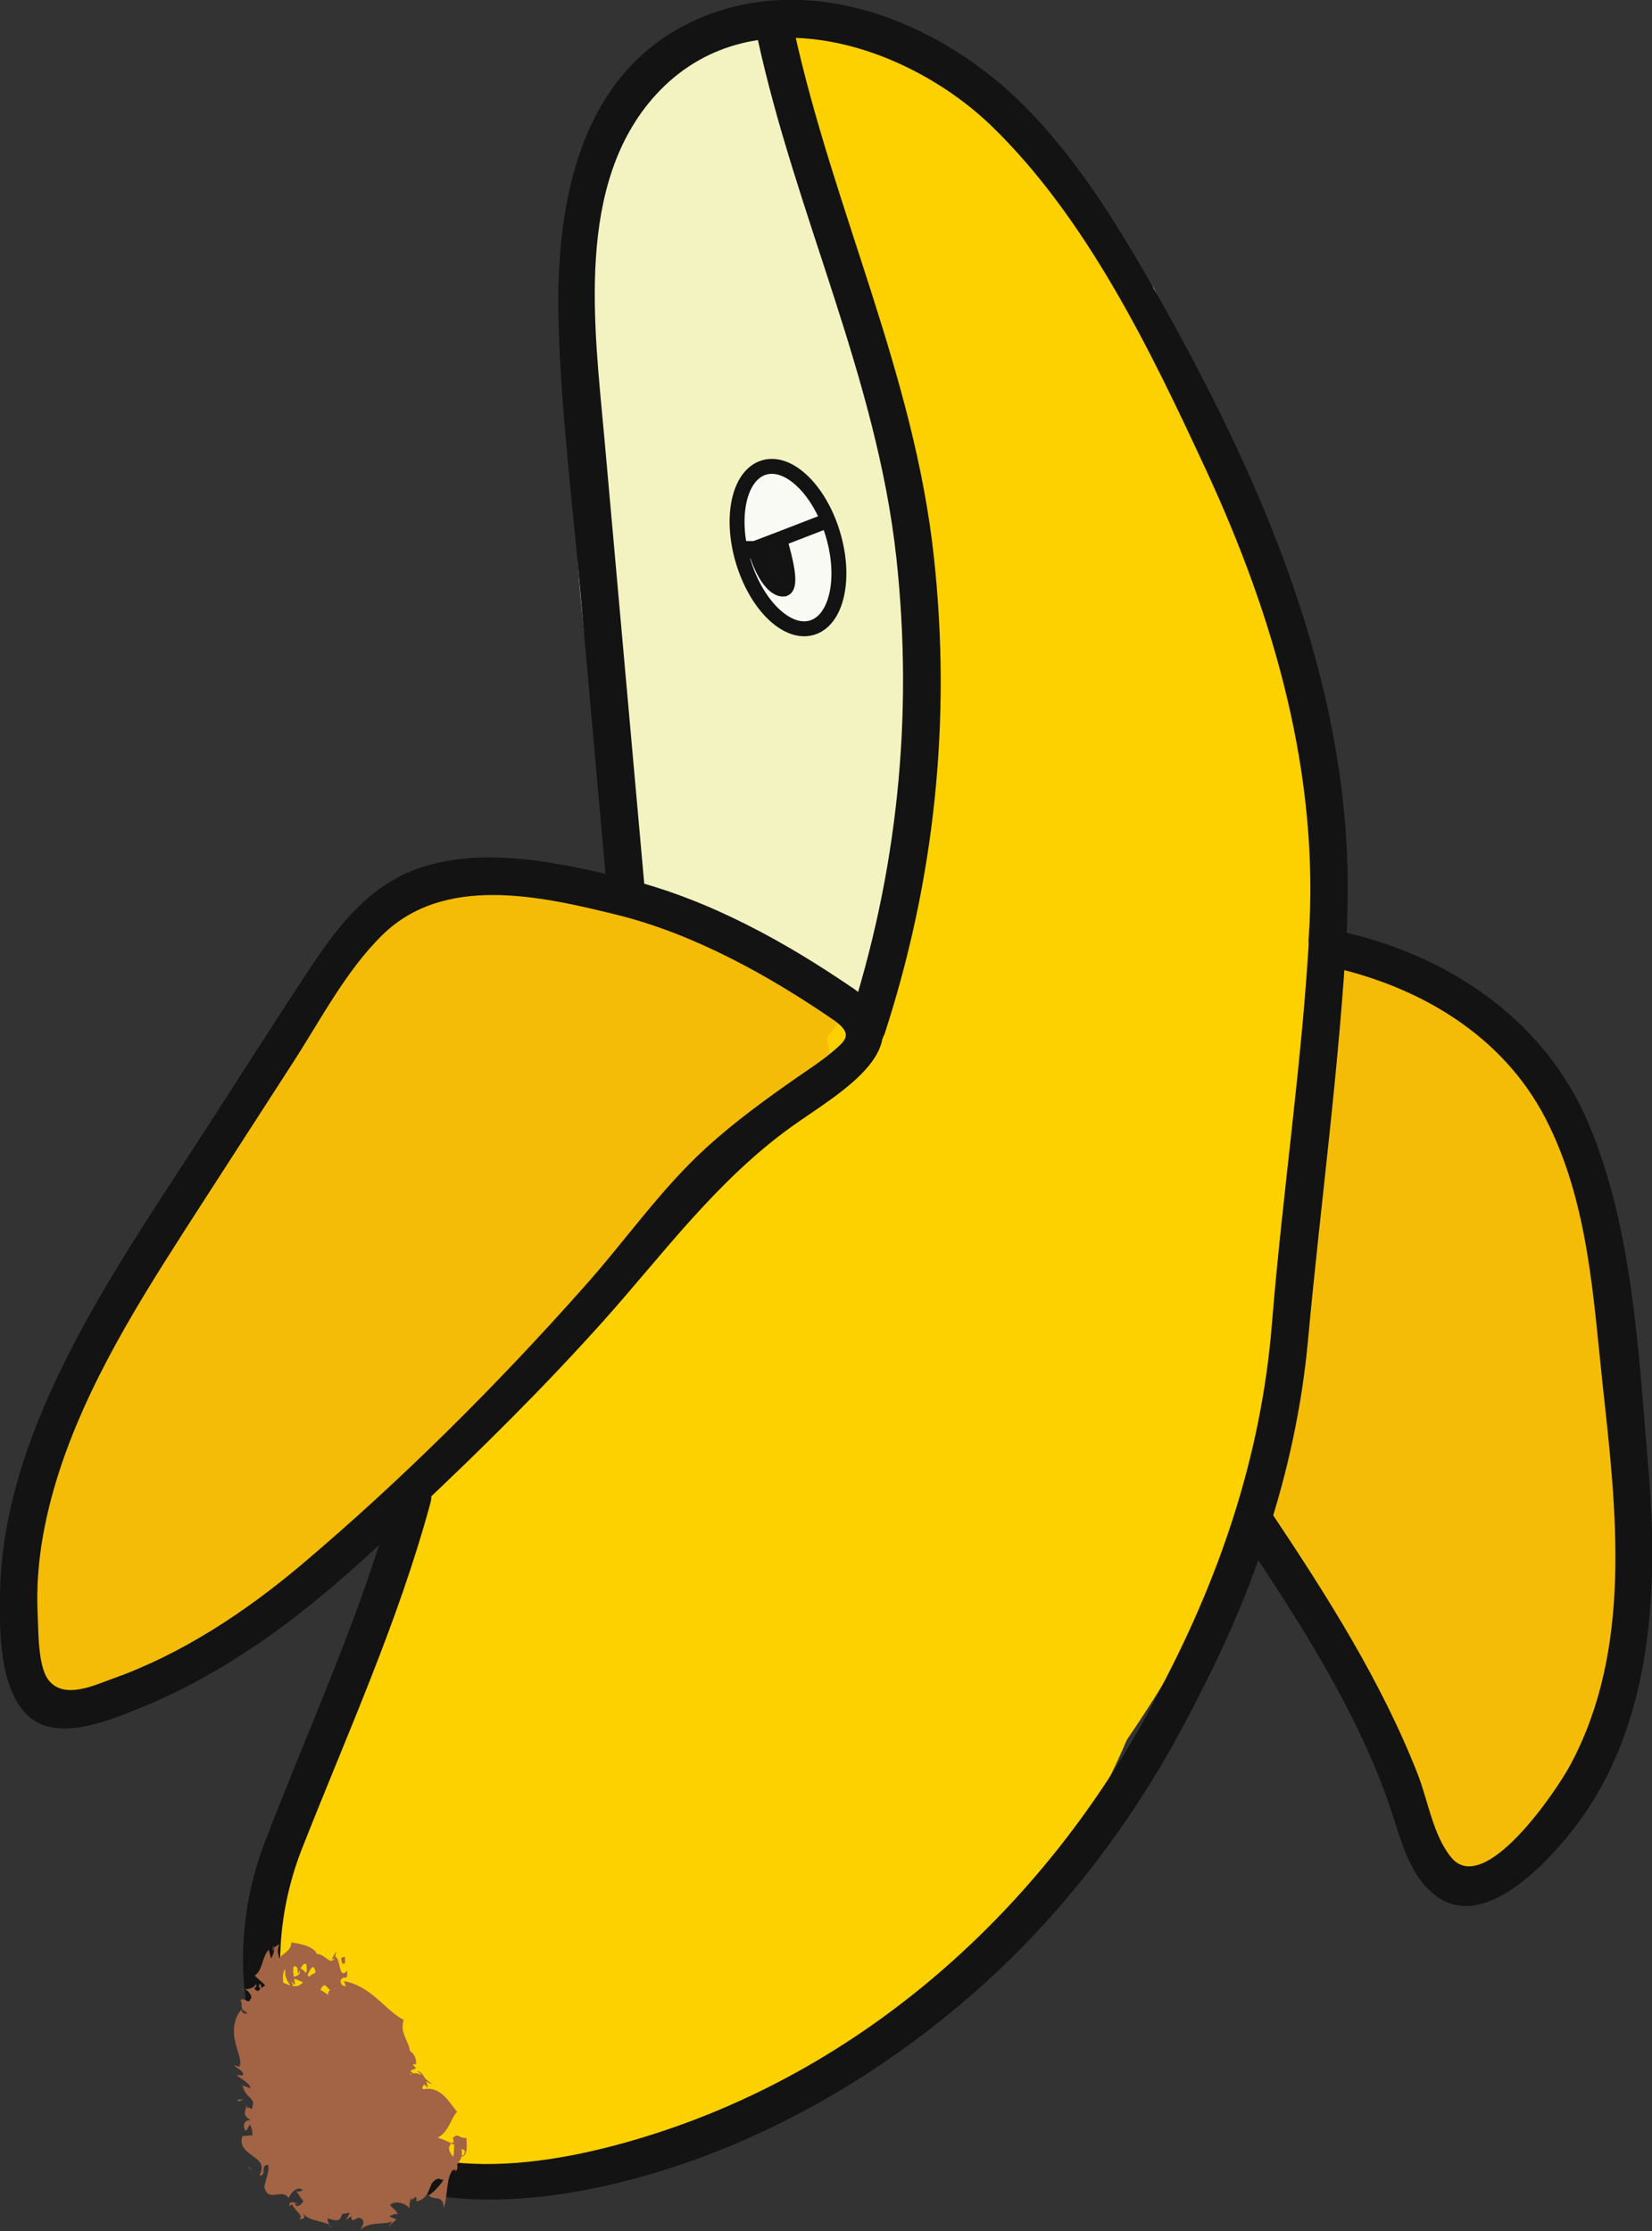 <?xml version="1.0" encoding="UTF-8"?>
<svg id="Layer_2" data-name="Layer 2" xmlns="http://www.w3.org/2000/svg" viewBox="0 0 55.33 74.72">
  <rect x="0" y="0" width="55.33" height="74.72" fill="#333333" stroke="none"/>
  <defs>
    <style>
      .cls-1 {
        fill: #fafaf5;
      }

      .cls-1, .cls-2, .cls-3 {
        stroke: #131313;
        stroke-miterlimit: 10;
        stroke-width: .5px;
      }

      .cls-2 {
        fill: #141414;
      }

      .cls-4 {
        fill: #f3f3c2;
      }

      .cls-4, .cls-5, .cls-6, .cls-7, .cls-8 {
        stroke-width: 0px;
      }

      .cls-5 {
        fill: #f4bc06;
      }

      .cls-6 {
        fill: #131313;
      }

      .cls-7 {
        fill: #a26444;
      }

      .cls-8 {
        fill: #fdd000;
      }

      .cls-3 {
        fill: none;
      }
    </style>
  </defs>
  <g id="normal-s">
    <g>
      <path class="cls-4" d="m44.46,31.44c-9.98,4.42-13.76,3.98-15.3,2.61-.28-.25-.79-.8-1.73-1.48-2.16-1.57-4.37-2.2-5.89-2.5-1.03-3.14-2.34-8.23-2.28-14.58.05-5.68.11-11.97,3.53-13.83,3.58-1.95,10.21,1.3,15.86,7.99,0,0,7.64,16.95,5.81,21.78Z"/>
      <path class="cls-8" d="m10.65,58.37c-.18.34-.81,1.49-1.35,3.18-.04.12-.25.77-.39,1.41-.44,1.89-.9,3.9-.01,5.87,1.03,2.27,3.28,3.22,4.05,3.54,3.8,1.6,7.71,0,11.41-1.47,1.87-.75,4.18-1.67,6.68-3.66,4.88-3.89,6.84-8.96,7.63-11.52-.72-1.9-1.44-3.8-2.15-5.69-2.71-5.83-4.61-10.19-5.79-13.38-.22-.59-.68-2.05-1.7-2.14-.72-.07-1.93,1.18-4.43,3.6-2.53,2.47-3.22,3.61-5.59,5.93-2.9,2.83-2.74,2.02-3.88,3.44-2.94,3.67-2.55,7.29-4.47,10.89Z"/>
      <path class="cls-5" d="m21.12,41.93c-1.39,1.58-3.49,3.6-7.7,7.64,0,0-.68,1.03-4.61,4.2-1.1.89-3.22,2.57-5.77,3.37-.36.11-.97.28-1.52,0-1.14-.56-1.17-2.56-1.18-3.08-.02-1.26.35-2.21.4-2.41,1.13-3.96,3.31-7.52,5.47-11.03,1.67-2.71,3.33-5.42,5-8.13.27-.43.84-1.5,2.05-2.3.31-.21,1.37-.87,3.51-1.06.61-.05,3.1-.22,6.61,1.17.53.21,5.92,2.38,5.61,4.1-.06.35-.34.55-.83.9-.82.58-1.44,1.02-1.66,1.14-.53.29-.83.57-2.78,2.65-1.41,1.52-2.12,2.28-2.6,2.82Z"/>
      <path class="cls-5" d="m44.04,32.13c1.19-.04,2.79.09,4.41.87,7.08,3.39,6.95,15.51,6.09,21.07,0,0-1.1,6.83-4.67,9.02-.22.13-.6.32-1.04.26-.8-.11-1.24-.95-1.54-1.51-.47-.91-.54-1.8-.52-2.4-.38-.75-.79-1.52-1.22-2.29-1.18-2.12-2.4-4.07-3.62-5.85.68-1.8,1.07-3.31,1.3-4.35.73-3.3.78-6.02.83-10.86.02-1.68,0-3.05-.01-3.95Z"/>
      <path class="cls-8" d="m27.69,34.77c1.86-2.34,3.09-5.24,3.07-8.22-.03-4.98-.08-10.05-1.63-14.79-.39-1.21-.88-2.38-1.31-3.58-.82-2.29-1.41-4.65-1.84-7.04,1.56-.71,3.41-.04,4.87.86,5.76,3.53,8.81,10.04,11.55,16.18.91,2.04,1.32,3.08,1.57,4.01,1.31,4.86-.09,7.2-.29,16.56-.03,1.16-.03,2.22-.18,3.83-.16,1.69-.78,5.26-1.26,6.92-.82,2.88-3.51,8.21-8.48,13.9"/>
      <path class="cls-6" d="m21.61,29.96l-1.37-15.31c-.33-3.68-1-8.49,1.73-11.48,3.12-3.41,8.36-1.73,11.24,1.05,3.19,3.09,5.33,7.52,7.17,11.49,2.29,4.93,3.83,10.25,3.45,15.73-.06.8,1.19.8,1.25,0,.36-5.17-.95-10.21-2.98-14.93-1.06-2.46-2.3-4.83-3.63-7.15-1.17-2.04-2.44-4.06-4.1-5.75-2.82-2.87-7.31-4.72-11.2-2.88s-4.58,6.36-4.46,10.18c.09,2.95.46,5.89.72,8.83l.91,10.21c.07.79,1.32.8,1.25,0h0Z"/>
      <path class="cls-6" d="m39.77,57.52c2.14-3.94,3.63-8.17,4.04-12.65s1.07-9.28,1.31-13.93c.04-.8-1.21-.8-1.25,0-.23,4.48-.91,8.93-1.27,13.4s-1.79,8.63-3.91,12.55c-.38.71.7,1.34,1.08.63h0Z"/>
      <path class="cls-6" d="m13.22,49.99c-1.11,4.07-2.86,7.81-4.36,11.73-1.13,2.96-1.02,6.6.96,9.19,2.32,3.03,6.55,3.08,9.96,2.4,4.68-.94,9.1-3.33,12.69-6.44,3.14-2.71,5.67-6.09,7.54-9.79.36-.72-.72-1.35-1.08-.63-3.49,6.91-9.44,12.54-16.88,14.97-3.18,1.04-7.87,1.96-10.63-.58-2.42-2.23-2.44-6.02-1.32-8.89,1.52-3.87,3.23-7.6,4.32-11.63.21-.78-.99-1.11-1.21-.33h0Z"/>
      <path class="cls-6" d="m44.56,32.38c2.99.66,5.76,2.29,7.2,5.07s1.6,5.99,1.92,8.95c.46,4.2,1,8.8-1.07,12.68-.48.91-2.91,4.48-4.01,3.12-.61-.75-.77-1.9-1.12-2.79-1.22-3.11-3.04-5.97-4.89-8.74-.44-.67-1.53-.04-1.08.63,1.91,2.86,3.88,5.86,5.02,9.14.37,1.08.66,2.48,1.69,3.14,1.44.91,3.22-.84,4.09-1.85,3.03-3.48,3.27-8.28,2.89-12.66-.32-3.74-.51-7.93-1.99-11.43s-4.7-5.65-8.32-6.45c-.78-.17-1.12,1.03-.33,1.21h0Z"/>
      <path class="cls-6" d="m28.59,33.11c-2.28-1.56-4.82-2.97-7.52-3.65-2.27-.57-5.14-1.21-7.38-.25-1.52.65-2.52,2.02-3.4,3.36-1.17,1.77-2.3,3.56-3.45,5.33-2.13,3.3-4.42,6.58-5.79,10.28C.43,49.85.03,51.6,0,53.37c-.02,1.22-.03,3.24.97,4.12s2.79.09,3.87-.35c1.39-.57,2.7-1.33,3.94-2.18,1.87-1.29,3.52-2.83,5.17-4.38,2.16-2.03,4.27-4.12,6.25-6.33s3.79-4.71,6.33-6.53c1.55-1.11,4.62-2.76,2.05-4.62-.65-.47-1.28.61-.63,1.08s.36.68-.1,1.07c-.36.3-.76.56-1.15.83-1.06.74-2.11,1.5-3.07,2.38-1.52,1.39-2.7,3.11-4.07,4.64-2.92,3.29-6.1,6.46-9.46,9.3-1.86,1.57-4,2.99-6.3,3.81-.62.22-1.66.73-2.18.05-.36-.48-.33-1.67-.36-2.25-.08-1.73.28-3.45.84-5.08,1.09-3.14,2.95-5.96,4.74-8.74l2.95-4.57c.93-1.43,1.78-3.09,3.01-4.3,2.08-2.05,5.32-1.31,7.87-.68s5.07,2.02,7.28,3.54c.67.46,1.29-.63.63-1.08Z"/>
      <path class="cls-6" d="m29.61,34.68c1.7-5.2,2.26-10.58,1.67-16.01-.66-6.15-3.38-11.68-4.69-17.68-.17-.79-1.38-.45-1.21.33,1.28,5.88,3.98,11.33,4.64,17.35.58,5.33.04,10.58-1.63,15.68-.25.77.96,1.09,1.21.33h0Z"/>
      <g id="bottom">
        <g>
          <path class="cls-7" d="m12.05,71.15c.09,0,.28-.06.22-.13l-.34.02.12.11Z"/>
          <path class="cls-7" d="m12.49,70.41c-.18-.06-.49-.11-.76.04.33.02.21.08.61.09.06.08-.06.18-.18.19.09,0-.04.15.18.15.22-.18.19-.32-.05-.42.06-.05.15-.04.21-.05Z"/>
          <path class="cls-7" d="m8.26,68.23l.04-.07s-.04.04-.04.07Z"/>
          <path class="cls-7" d="m9.98,73.79s-.08,0-.1.01c.05.01.1.02.1-.01Z"/>
          <path class="cls-7" d="m11.11,74.58s-.06-.02-.09-.03c.03.03.06.06.09.03Z"/>
          <path class="cls-7" d="m8.26,68.23l-.11.18c.11.02.08-.08.11-.18Z"/>
          <path class="cls-7" d="m11.41,69.45s.06.04.1.05c-.02-.02-.04-.04-.05-.06h-.05Z"/>
          <path class="cls-7" d="m9.12,65.32s.03-.02.04-.03c0-.04,0-.1,0-.15-.01.06-.03.12-.03.19Z"/>
          <path class="cls-7" d="m11.25,65.36s-.13.23-.18.35c.05-.1.1-.13.14-.13.02-.05.03-.12.05-.22Z"/>
          <path class="cls-7" d="m12.41,68.76l.05.04s-.03-.03-.05-.04Z"/>
          <path class="cls-7" d="m8.18,66.66s-.07-.04-.09-.04c.03.02.06.04.09.04Z"/>
          <path class="cls-7" d="m12.62,69.86s-.03,0-.05,0c.03,0,.05,0,.05,0Z"/>
          <polygon class="cls-7" points="11.36 72.16 11.35 72.13 11.19 72.13 11.36 72.16"/>
          <path class="cls-7" d="m13.77,73.72s0,0-.01,0c-.02.09,0,.04.01,0Z"/>
          <path class="cls-7" d="m11.08,66.34c.28.28-.35.3.05.61-.07-.12.29-.4-.05-.61Z"/>
          <path class="cls-7" d="m11.44,69.39s-.02-.05-.02-.07c0,.04,0,.06.02.07Z"/>
          <path class="cls-7" d="m11.13,66.95h0s.04.03.04.03c-.02-.01-.03-.02-.04-.03Z"/>
          <path class="cls-7" d="m12.9,68.34s-.01.1-.01.15c.02-.02.03-.06.01-.15Z"/>
          <path class="cls-7" d="m13.79,72.1l.05-.09s-.04.06-.05.09Z"/>
          <path class="cls-7" d="m10.36,69.04c-.05.03-.09.02-.11.12.02,0,.03,0,.04,0-.01-.05,0-.1.07-.12Z"/>
          <path class="cls-7" d="m9.95,71.45s.02-.04.04-.06l-.04-.07v.14Z"/>
          <path class="cls-7" d="m11.93,69.92c.04-.08.08-.15.13-.22-.13.16-.31.08-.13.22Z"/>
          <path class="cls-7" d="m11.57,69.41c-.07,0-.11,0-.13-.01l.03.05s.08-.02.1-.03Z"/>
          <path class="cls-7" d="m11.73,70.59s-.03,0-.04,0c.02,0,.04,0,.04,0Z"/>
          <path class="cls-7" d="m10.75,69.56s.01.01.03.02c-.02-.01-.07-.07-.03-.02Z"/>
          <path class="cls-7" d="m11.7,70.71c-.08,0-.12.01-.15.03.02,0,.03,0,.06,0,.03-.01.06-.02.09-.03Z"/>
          <path class="cls-7" d="m12.06,69.69h0s0,0,0,0Z"/>
          <path class="cls-7" d="m10.6,69.41c.15.1.26-.27.4-.43.26.04-.05.29-.09.49.17,0,.46-.21.54-.13-.03.05-.03.08-.09.13.31-.13.37.28.75.14-.01.03-.03.06-.05.08.11-.15.23-.29.33-.39.08.06.3-.03.15.16-.04-.05-.11.02-.18.05h.15c-.18.31-.18-.02-.36.17.21.05.59.03.61.22-.24.24-.32-.19-.41.16l-.06-.26c-.27.49-.07-.12-.37.38.11.27.34.12.44.4.19-.07.21-.19.4-.25.54.15-.5.76.04.75.23-.06.63-.24.53.05l-.37.13c.08.22.57-.12.43.2-.15.02-.18-.1-.21-.05-.22.25.24,0,.27.09l-.32.11c.08.05.35.21.32.43-.09-.05-.18-.11-.29-.13.08.23-.27.23-.45.06,0,.1.01.2,0,.3-.02,0-.05-.13-.04-.19-.08-.1.02.18,0,.31-.05.02-.07-.16-.06-.25-.06.29-.58.47-.59.07l.07-.06c-.03-.15-.49.4-.44.08l.06-.02c-.16-.29-.62-.66-.26-1.09-.44.03.11-.41-.47-.38.28-.27.38-.21.6-.48.03-.07-.35-.17-.38-.29l.3.07-.28-.21c.06.01.12.03.18.05l-.27-.11c-.19-.08-.29-.15-.36-.2.06.06.27.16.25.15-.17-.07-.3-.2-.28-.18-.06-.08-.05-.1-.05-.07,0,.07-.12.27-.12.27-.11.16-.3.34-.44.44-.01,0,.07-.02.11-.02-.11.05-.16.06-.23.1.14-.07.07-.02,0,0-.06.03-.03.01-.01,0,.01,0,.02-.01.05-.02h0s0,0,0,0h0s0,0,0,0l-.13.05h0s0,0,0,0h.02s.03.02.05.02c.06-.05.18-.05.24-.07-.14.16-.07.37.05.52l-.21.02c.02.29.23.6.24.95.09-.13.46-.12.5-.01l-.32.05c.2.07.12-.12.37.02-.04.14-.37.09-.48.02l.11.16c-.1,0-.15-.03-.27-.04.06.02.05.05.02.09l2.36-.94c-.03-.13,0-.36-.22-.25l.06-.08c-.28-.32-.48-.38-.73-.63-.21.18-.26.04-.49.12-.05-.12-.09-.28-.13-.42.01-.08.03-.13,0-.16-.18,0-.24.08-.44.12.25-.11.16-.17.39-.19-.12-.08-.13-.05-.53-.24-.14,0-.19.02-.32,0-.09-.05.1-.08.29-.04h.04c-.35-.13-.09-.26.22-.2.31.04.51.21.24-.1l.03.03c-.08-.12-.13-.24-.15-.37.11.03.14.24.33.41-.14-.27-.03-.27.04-.23.08.04.12.1.16-.06.12.47.1.45.16.42.04-.04.16-.05.02.16l.11-.15c.13-.12-.05.1-.07.13.1-.1.1-.13.17-.19.04,0,.07,0,.1.05.05.05.09.12.12.19.06.15.09.31.08.48,0,.17-.03.34-.08.49-.04.13-.1.37-.14.3-.04-.04.9.28.47.26-.1-.07-.2-.13-.31-.18.19.13.13.25.04.25-.09.01-.13,0-.23.12.02-.07.02-.16.03-.15-.01-.22-.06-.04-.15.11-.02-.03.05-.15.07-.23.05-.1-.18.17-.08,0,.02-.02.05-.04.06-.05-.07.06-.01-.06-.18.08.06-.1-.14-.1-.03-.18-.24-.05.12-.08-.21-.19.34.1.28.03.18-.15.08.09.11.06.21.19,0-.02-.02-.11-.13-.29.16.18.12.09.15-.02,0-.03.01-.05,0-.06h0s0,0,0,0l-.05-.4h0s0-.03,0-.03c0,.02,0-.02,0,.02,0,.02-.01.04-.02.05l-.05.11-.02.04c-.03.05-.08.13-.14.2-.01.01.08-.03.14,0,.14.05.29.2.4.35-.42.15-.2-.35-.61-.09.27.12.73.23.69.6-.05.1-.2-.02-.28-.03.24.3.02.61.21.89-.04,0-.08-.05-.11-.08,0,.05-.09.1.11.14l-.04-.06c.32-.04.55.37.68.46-.52-.28-.25.22-.87-.21.03.02.11.09.23.16-.06.02-.12-.03-.25-.13.03.09.12.17.16.25.02.04.02.07-.01.1-.07-.07-.08-.12-.16-.21.12.16.18.39.02.38-.02-.06-.08-.12-.05-.13-.06.06-.08.21-.16.34-.07.12-.21.21-.34.09.11-.42-.07-.15,0-.53-.03.03-.07.06-.11.08,0,.06-.01.12-.02.19-.08-.03-.34.16-.38-.02l.16-.08c-.08-.02-.17-.04-.25-.08.01.07.02.14.05.2-.24.08-.24.41-.38.19.06,0-.15-.12-.05-.34h0c-.14.03-.3.04-.31-.13.08-.1.34-.23.4-.29-.3.14-.28-.26-.61-.19.09,0,.26-.09.29-.12l-.26.05c.04-.11.07-.14.21-.19-.06-.24-.4.27-.33-.08.03.01.06-.01.11.02-.01-.3-.35-.49-.3-.8.34-.17.15.21.43.04-.16-.34-.61-.72-.57-1.13l-.03.08c-.54,0,.23-.33-.04-.51.04.05.3.04.24.03.06-.28-.18-.56-.34-.97l.14.05c.12-.18.08-.3.15-.41-.13-.07-.1-.14-.3-.17.4-.05.31-.18.26-.47-.07-.26-.07-.66.25-.38-.02.03.04.23.06.2,0-.12.03-.24.07-.37-.15-.32-.1-.18-.26-.38-.06-.22-.04-.47.05-.53-.06.35.2.55.3.73-.04-.11-.06-.24-.1-.35.29.51-.08-.51.12-.48.02,0,.05.02.08.06l.02.2c.07-.12.15-.4.28-.33.06.44-.1.2-.08.56.1-.03.29-.79.39-.29-.07.09-.15.05-.21.16.11.54.11.43.18.54v-.02c.04.11.07.21.09.32v-.15c.15-.47.25-.44.31-.37.07.08.11.18.31.04-.38.3-.16.26-.35.59-.02.14-.05.29-.11.37.19-.19-.08.27.21.03-.07.09.03.08-.17.26.09.01.13-.15.22-.25.16-.06.13.13.09.27-.03.16-.1.19.19.34.27.25.6.25.84.51-.12.14-.37,0-.37,0-.09.2-.04.32.11.45-.09-.01-.15.04-.24.12.06.12.37,0,.27.2-.11,0-.29,0-.41-.03.13.13.34.23.47.36-.15.08-.27-.03-.4-.05.12.15.27.41.54.4l.06-.14c.03.06-.22.09-.27.06-.24-.1.03-.24.13-.27l.09.09c.52-.26-.21-.42-.23-.65h.43s-.39-.15-.39-.15c.09-.08.31-.17.4-.07.16-.21-.18-.1,0-.3.03-.02.05-.02.07-.01l-.16-.12c.09,0,.28-.1.24.01.16-.34-.42-.37-.15-.56l.03.02c-.25-.36-.31.04-.73-.14.22-.13.43-.3.63-.49l-.29.09s-.02-.15.1-.19c-.25-.06-.11.09-.31.11.15-.38-.31-.42,0-.85-.19.12-.03.33-.24.26.31-.51-.17-.15-.14-.53.17-.21.22.1.22-.31-.3.34-.21-.43-.41-.47-.12.37-.32-.1-.62-.09.01-.06-.1-.17-.28-.25-.18-.08-.41-.11-.56-.14v-.06s0,.09-.01.13c-.05.25-.28.29-.39.47-.07-.22-.07-.32,0-.48l-.18.11c0,.14-.02.24-.1.37l-.08-.29c-.22.21-.2.7-.47.86.19.22.55.38.63.84-.13-.14-.32-.33-.32-.44,0,.04.05.19-.01.19-.04-.1-.08-.21-.12-.31-.13.06.11.23.06.32-.15-.15-.14-.02-.25-.16,0-.05.1-.04.06-.15-.07.11-.23.19-.38.16.1.06.22.18.22.3-.06.28-.23-.05-.37.08.11.15-.07.28.22.41-.01.08-.15.05-.23.06.09.21-.03.79.29.64l.02-.03s0,.01.01.03h0s0,0,0,0c.27.46-.16.85,0,1.25h-.1c.13.23.11.52.35.66,0,.07-.16.18-.28.17.1.17.21.17.1.46-.2-.15-.14.09-.16-.17-.04.25-.19.34.13.54-.27-.03-.27.26-.16.36l.13-.22c.07.12.08.24.09.36l-.34.03c-.12.32.13.51.35.67.22.16.4.29.22.65.27,0,0-.35.29-.36.07.23-.18.71-.11.8.13.45.6-.02.8.32.04-.13.21-.38.48-.32.15.16,0,.59-.21.58-.06-.03-.07-.08-.04-.11-.1-.02-.23-.05-.21.12l.1-.07c.04.19.41.38.23.5.27,0,.17-.13.06-.26.26.33.54.27.96.45-.06-.07-.1-.23-.04-.21.6.21.28-.2.64-.25.24.15-.01.45.36.22.28.05.15.29.06.41.35-.31.82-.15,1.08-.29-.05.08-.1.15-.15.22.1-.12.19-.2.29-.28l-.25-.1c.13-.05.22-.13.28-.05,0-.21-.32-.23-.3-.56.08-.01.13-.09.18-.17.06-.11.12-.21.29-.14-.34.33.18.17.1.46,0,.02-.02.06-.05.09.01-.03.03-.06.05-.09.03-.06.09-.13.17-.19.04,0,.04.05.03.1.54-.34-.13-.44.06-.87.14.12.36,0,.35-.09-.07.2-.3-.01-.39-.2.21-.25-.03-.32,0-.45l-.09.15c-.16-.09-.12-.21-.16-.38.14,0,.08.17.14.11-.29-.21.36-.44.13-.72.11-.14.33-.04.4-.16-.27-.3.2-.4-.07-.72-.21.16-.15.15-.43-.02.1.16.19.33.28.5-.13-.1-.27-.19-.4-.28.03.15.21.3.18.4-.21-.13-.15-.12-.34-.02.32-.27-.27-.35-.11-.63l.57-.16c.11-.5-.5-.56-.69-1.1,0,.07.02.14.02.21-.23.07-.22-.27-.44-.35.16-.12.11-.27.1-.44-.05.12-.52-.37-.76,0-.09-.12-.2-.24-.35-.33-.45-.06-.49.15-.59.33-.08.2-.13.38-.3.48,0-.28-.24-.28-.03-.6-.15.08-.29.15-.22.27-.16-.04-.16.52-.36.51.02.12.17.28.08.41-.04,0-.08-.06-.08-.06.07.06,0,.31.24.3-.34,0-.45.36-.44.68,0,.33.08.59-.09.89.18.34.47.64.7.84-.05.03-.06.08-.09.02.23.46.48-.29.72.1.1.41-.26.05-.18.23-.09.32.07.39.26.4.2.02.39-.03.57.19l-.08.03c.3.27.62-.19.98-.23,0,0,0,.06.04.09.13-.37.48-.62.57-.96.14.25,0,.21.24.33.06-.15-.32-.24-.24-.52.15,0,.32-.13.58-.04-.03.1-.06.21-.1.3.39.05.14-.41.23-.54l.14.08c.06-.55-.33-.65-.3-1.09l-.12.05c-.39-.21.21-.2-.09-.41l.38-.12c-.11-.15-.47-.47-.62-.69.33.05.55.34.75.52-.02-.16-.14-.54-.36-.56.05.05.17.1.13.18-.35-.11-.56-.28-.67-.54.36-.13.33-.33.23-.56-.09-.23-.25-.46-.14-.79-.36-.2-.59-.46-.9-.72-.3-.26-.67-.51-1.1-.58.27.68-.24-.04-.16.61-.15,0-.21,0-.23-.05-.18-.14-.38-.27-.6-.38-.19-.16.13-.15.08-.28-.44-.01-.26-.24-.62-.35.15.2-.02.32-.3.31.16.05.31.11.46.18-.37.41-.77-.34-1.12.19l.04-.24c-.22.2-1,.63-.73,1.12-.09,0-.28-.04-.24-.16-.26.24-.31.69-.23,1.05.08.37.24.65.15.87l-.18-.06c.08.12.38.21.28.35-.07,0-.19-.04-.18,0,.08.07.45.27.45.43l-.27-.1c.07.33.4.57.73.72.32.16.64.24.86.41-.32.3-.18.67-.1.87l-.05.04c.34.47.91.48,1.38.74,0,.05-.01.09-.01.14l.08,1.18,1.63-1.86c.36-.41.09-1.2.2-1.8-.06.11-.34.06-.41-.03.05-.16-.39-.28,0-.38v.05c.36-.22.16-.48.08-.7l-.51.15c.09-.27.04-.53-.17-.78-.11-.13-.25-.26-.51-.38-.24-.12-.74-.19-1.12,0-.36.17-.54.44-.63.62-.09.18-.12.31-.15.4-.06.17-.15.27-.34.33.1.19.07.38.18.55l-.28-.03c-.1.45-.14.69.01,1.23l-.22-.08c.04.34.87.24.95.47l-.38.2c.15.47.11,1.22.81,1.44-.05.03-.16.1-.23.03.13.24.69,1.02.93.46-.21.33.54.37.87.27l-.13.25c.37-.27.38-.35.73-.41.08.04.05.23-.05.15.27.17.22-.24.54-.11l-.11.19c.29,0,.27-.1.37-.33.13-.14.49-.08.65.12-.02-.16.01-.4.18-.42.07.07.05.15.04.19.27-.05.38-.25.44-.41.07-.17.1-.3.31-.36.08.04.13.05.17.04-.23.35-.52.55-.5.52.16.2.49-.05.5.43.14-.39.08-1.01.3-1.27.03,0,.06-.01.1-.01v.05c.07-.07.07-.15.05-.23.07-.1.12-.16.15-.27.22,0,.17-.43.16-.62-.28.02-.26-.2-.47.02.02-.03.04.03.05.14,0,.03.01.06.03.07h-.02c0,.1,0,.24-.03.41-.11-.16-.22-.29-.06-.46-.18-.09-.37-.16-.46-.19.39-.2.46-.71.65-.86-.33-.42-.57-.86-1.13-.76-.11-.05.06-.18.1-.26.08.02.11.09.19.07-.23-.1-.41-.49-.73-.29-.03-.31.36-.1.08-.34l.12-.03c0-.47-.4-.55-.77-.6-.37-.06-.7-.09-.79-.63.02.07.03.1,0,.16-.3-.47-.86-.65-1.37-.82l-1.17-.4.45,1.05c.14.32.22.66.07,1.03-.06.24.18.21.38.31l-.29.11.39.16c.31.3-.64.68-.11,1.02l.2-.08c-.02.15.16.47-.07.46.04.01.21.03.11.1l-.16.02.29.36c-.11.29-.63-.02-.65.39.06.15.46.44.57.38,0-.06.1-.16.26-.17l.08.15c.47.03.94.17,1.27-.22l-.29-.27.22-.09.02.23c.21-.13.02-.22-.11-.3.12-.03.2-.07.24-.12l-.46-.25c.18-.04.37.1.46-.09-.21-.11-.4.14-.55-.05.2-.14.38-.12.18-.26.12-.03.2,0,.25.05-.15-.13-.09-.36-.35-.4.25-.16-.12-.44.32-.49-.11-.03-.38-.19-.41-.31.56.14-.05-.47.52-.51-.5-.08-.33-.57-.66-.8.04,0,.12.02.11.05,0-.17.12-.26.18-.39-.38.08-.54-.15-.81-.21.3-.31.48-.01.81-.18-.21.07-.33-.09-.46-.13l-1.47,1.33s.08-.08.1-.15c.01.27.05.15-.04.47.23-.43.13-.03.36-.25.04.3-.19.42.05.39,0,.17-.23.24-.23.24Zm2.94,2.69h0s0-.05,0-.06c0,.01,0,.03,0,.06Zm-.14.21s.06-.04.08-.08c.09.05.17.11.14.13-.04-.05-.13-.03-.22-.05Zm2.16-.29c.03.13-.04.17-.09.18,0-.06,0-.13-.01-.22l-.03-.02c.05.02.1.03.14.06Z"/>
          <path class="cls-7" d="m15.2,71.78s-.02-.03-.02-.05c-.02.02-.05.04-.06.06l.09.04v-.06Z"/>
          <path class="cls-7" d="m8.31,68.15h0s.02,0,.04,0c-.01,0-.02,0-.03,0Z"/>
          <polygon class="cls-7" points="11.57 70.07 11.5 70.05 11.55 70.09 11.57 70.07"/>
          <path class="cls-7" d="m9.85,66.72s.03.07.05.1c0-.03-.03-.06-.05-.1Z"/>
          <path class="cls-7" d="m10.53,66.81l.05.21c-.02-.11-.04-.17-.05-.21Z"/>
          <path class="cls-7" d="m10.82,67.36c.03-.06.05-.1.07-.13h0s-.07.13-.07.13Z"/>
          <path class="cls-7" d="m11.92,71.86s0-.01,0-.02c-.05-.06-.03-.02,0,.02Z"/>
          <path class="cls-7" d="m10.26,72.64c.06,0,.12-.03.17-.03-.03-.05-.05-.08-.17.03Z"/>
          <polygon class="cls-7" points="11.73 70.59 11.73 70.59 11.73 70.59 11.73 70.59"/>
          <path class="cls-7" d="m10.54,72.71c-.01-.07-.05-.1-.11-.1.02.04.04.11.11.1Z"/>
          <path class="cls-7" d="m11.58,70.19v.04s.03,0,.04,0l-.04-.04Z"/>
          <path class="cls-7" d="m11.63,70.23l.04.04s-.01-.04-.04-.04Z"/>
          <path class="cls-7" d="m11.76,70.34l-.09-.08s0,.07.09.08Z"/>
          <path class="cls-7" d="m11.42,69.06h-.1s.06.01.1,0Z"/>
          <path class="cls-7" d="m11.3,68.74c0,.09-.16.25-.07.35h.08c-.16-.02.17-.32-.01-.35Z"/>
          <path class="cls-7" d="m11.98,66.82c.03.13.06.26.08.38.07-.12.15-.3.24-.14.06-.67-.16.23-.32-.24Z"/>
          <path class="cls-7" d="m11.46,65.75c.16.09.07-.16.1-.21-.13,0-.16.02-.1.21Z"/>
          <path class="cls-7" d="m8.21,70.3l-.26.02c.05.12.1-.01.26-.02Z"/>
          <polygon class="cls-7" points="9.76 71.21 9.88 71.07 9.65 71.09 9.76 71.21"/>
          <polygon class="cls-7" points="8.36 72.6 8.29 72.56 8.49 72.74 8.36 72.6"/>
          <path class="cls-7" d="m9.59,71.04l.3-.1c-.07-.12-.43-.14-.3.1Z"/>
          <path class="cls-7" d="m14.2,70.66c.16-.06.25-.24.09-.32,0,.13-.13.26-.09.32Z"/>
          <path class="cls-7" d="m12.15,68.87l.19.1c-.08-.09-.17-.17-.27-.25l.08.15Z"/>
        </g>
      </g>
      <g id="left-eye">
        <ellipse class="cls-1" cx="26.39" cy="18.34" rx="1.57" ry="2.8" transform="translate(-4.15 8.34) rotate(-16.67)"/>
        <line class="cls-3" x1="24.83" y1="18.55" x2="27.73" y2="17.43"/>
        <path class="cls-2" d="m25.29,18.37s.32,1.19.86,1.35c.07.02.11,0,.13,0,.24-.12.03-.98-.17-1.65l-.82.3Z"/>
      </g>
    </g>
  </g>
</svg>